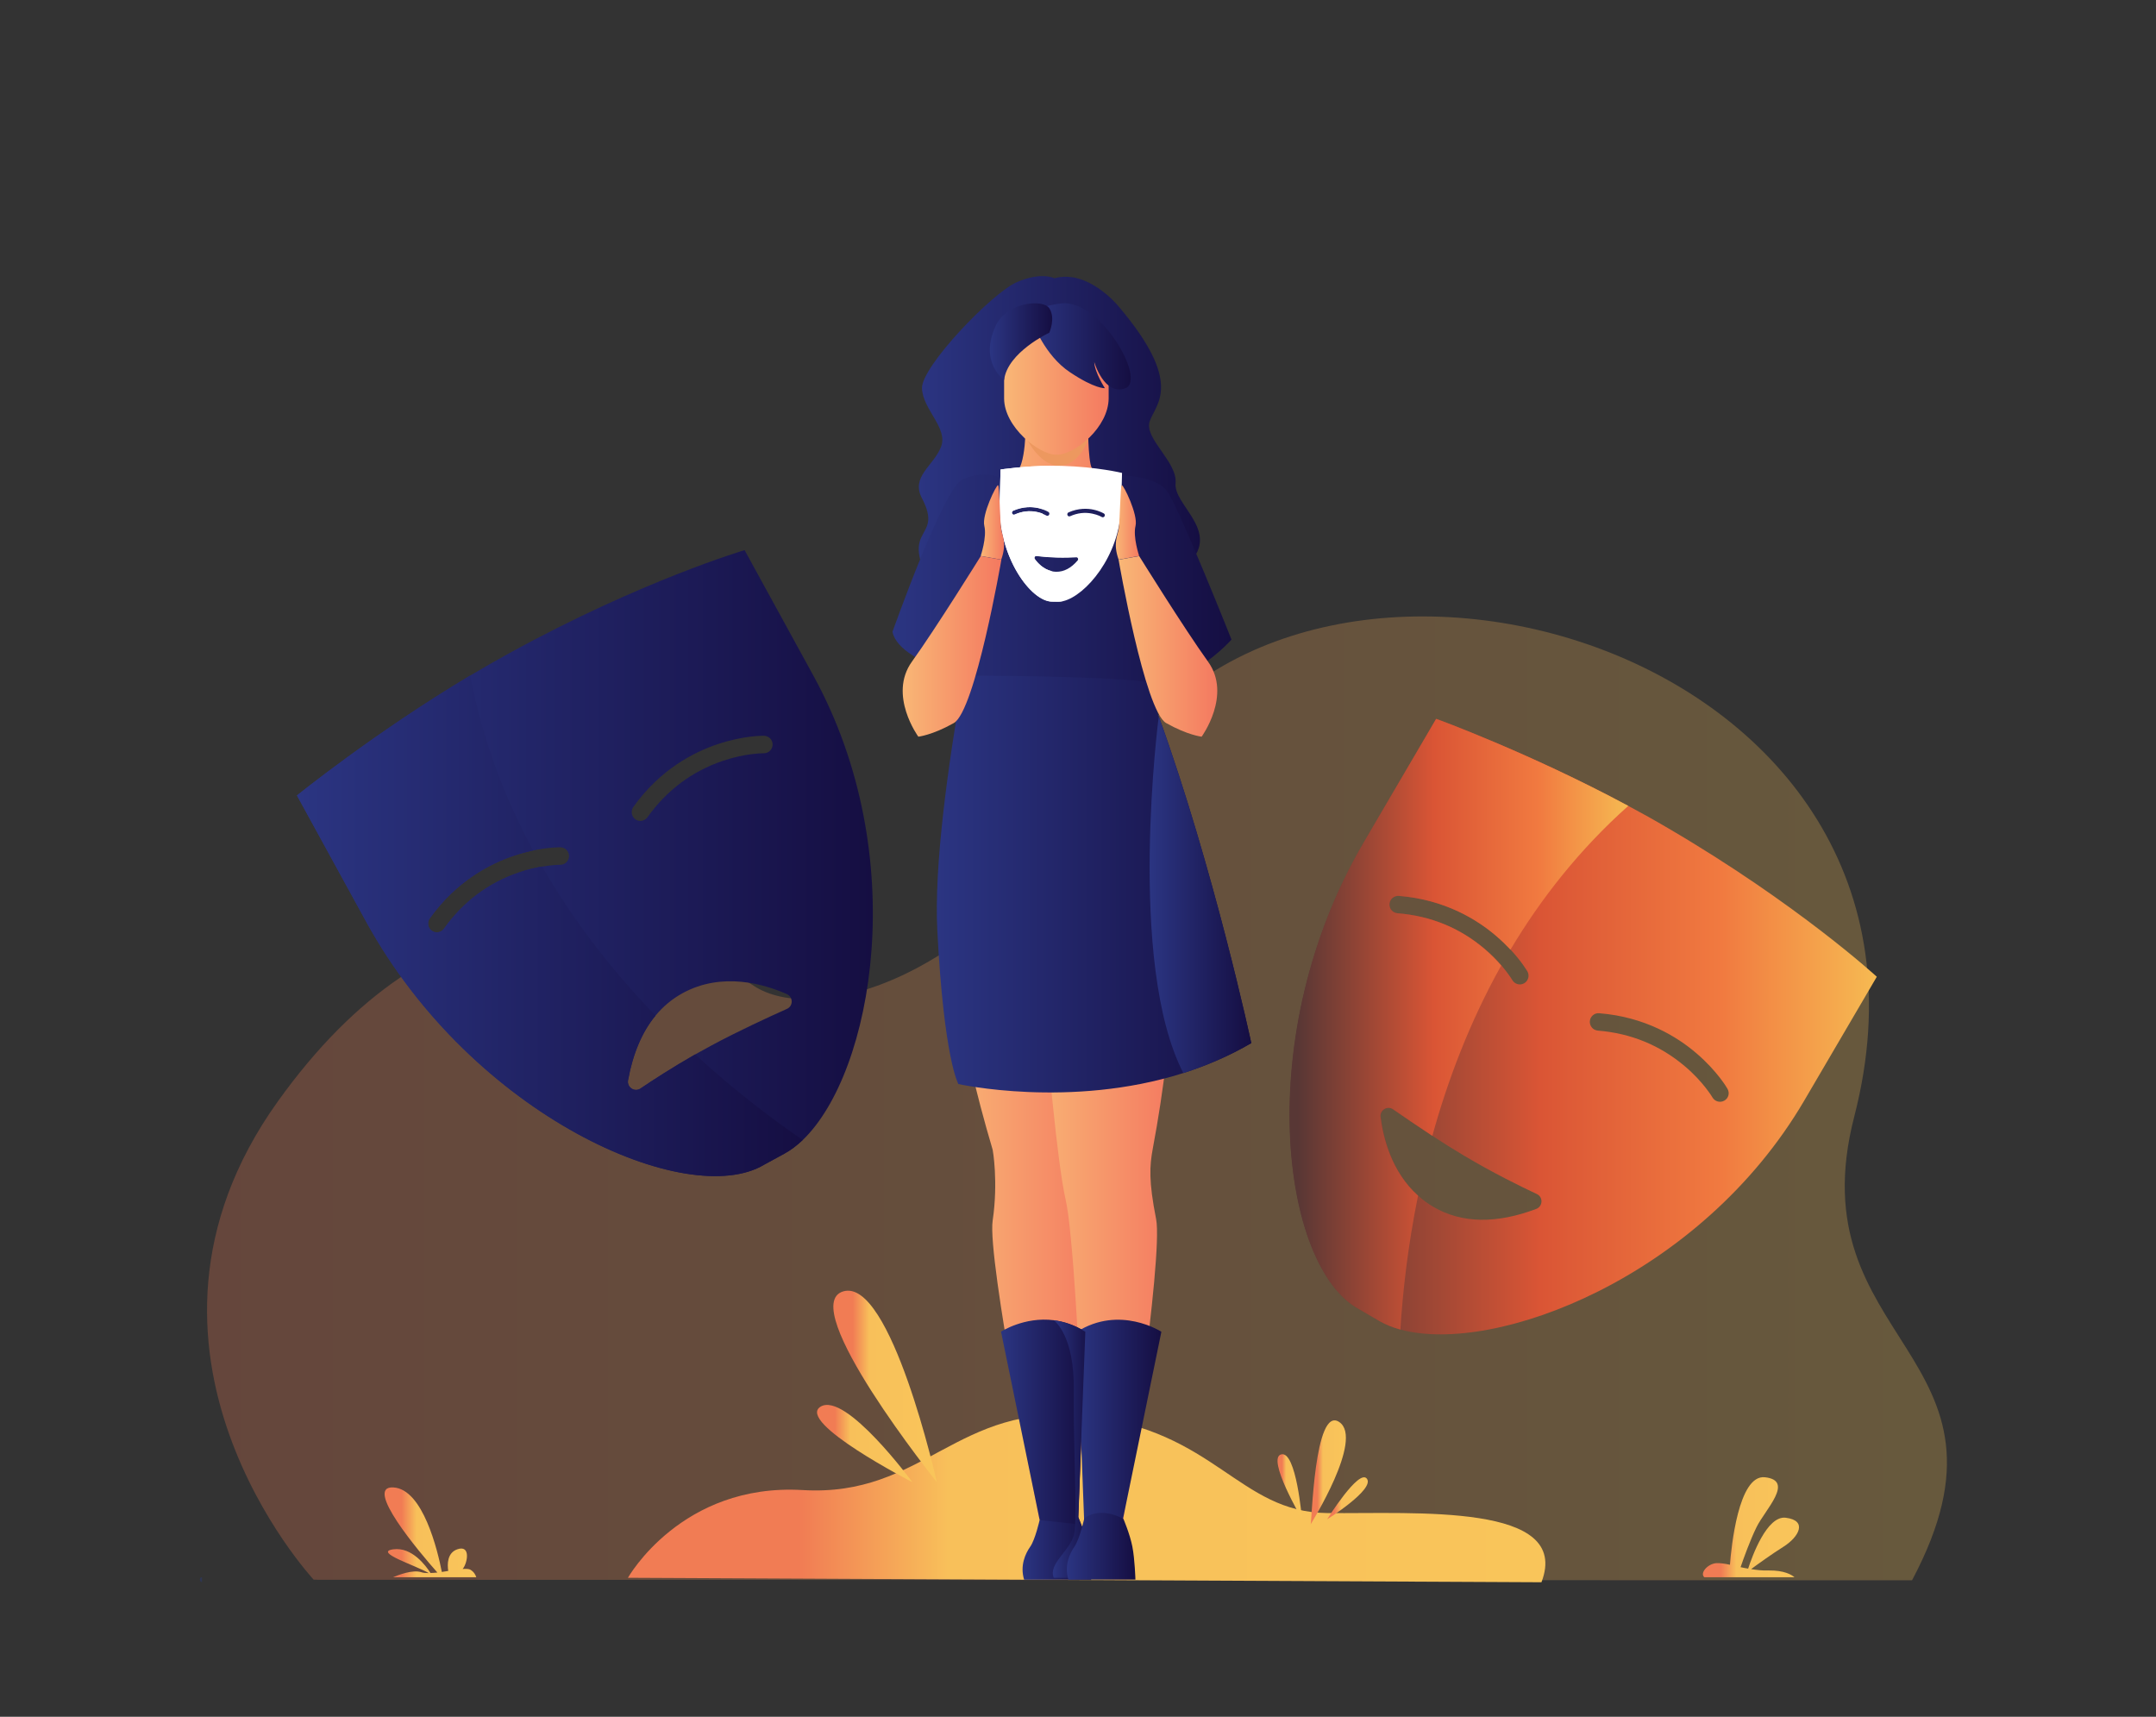 <?xml version="1.0" encoding="utf-8"?>
<!-- Generator: Adobe Illustrator 25.0.1, SVG Export Plug-In . SVG Version: 6.00 Build 0)  -->
<svg version="1.1" id="Livello_1" xmlns="http://www.w3.org/2000/svg" xmlns:xlink="http://www.w3.org/1999/xlink" x="0px" y="0px"
	 viewBox="0 0 1885 1501" style="enable-background:new 0 0 1885 1501;" xml:space="preserve">
<rect x="0" y="0" width="1885" height="1501" fill="#333333" stroke="none"/>
<style type="text/css">
	.st0{opacity:0.26;fill:url(#SVGID_1_);}
	.st1{fill:#BFC8D6;}
	.st2{fill:#FFFFFF;}
	.st3{fill:url(#SVGID_2_);}
	.st4{opacity:0.8;}
	.st5{fill:url(#SVGID_3_);}
	.st6{fill:url(#SVGID_4_);}
	.st7{fill:url(#SVGID_5_);}
	.st8{fill:url(#SVGID_6_);}
	.st9{fill:url(#SVGID_7_);}
	.st10{fill:url(#SVGID_8_);}
	.st11{fill:url(#SVGID_9_);}
	.st12{fill:url(#SVGID_10_);}
	.st13{opacity:0.3;fill:url(#SVGID_11_);}
	.st14{fill:url(#SVGID_12_);}
	.st15{opacity:0.3;fill:url(#SVGID_13_);}
	.st16{opacity:0.9;fill:#D8DEE8;}
	.st17{fill:url(#SVGID_14_);}
	.st18{opacity:0.3;fill:url(#SVGID_15_);}
	.st19{fill:url(#SVGID_16_);}
	.st20{fill:url(#SVGID_17_);}
	.st21{opacity:0.3;fill:url(#SVGID_18_);}
	.st22{fill:url(#SVGID_19_);}
	.st23{fill:url(#SVGID_20_);}
	.st24{fill:url(#SVGID_21_);}
	.st25{fill:url(#SVGID_22_);}
	.st26{fill:url(#SVGID_23_);}
	.st27{opacity:0.3;fill:url(#SVGID_24_);}
	.st28{fill:url(#SVGID_25_);}
	.st29{fill:url(#SVGID_26_);}
	.st30{fill:url(#SVGID_27_);}
	.st31{fill:url(#SVGID_28_);}
	.st32{fill:url(#SVGID_29_);}
	.st33{fill:url(#SVGID_30_);}
	.st34{fill:url(#SVGID_31_);}
	.st35{fill:url(#SVGID_32_);}
	.st36{opacity:0.3;fill:url(#SVGID_33_);}
	.st37{fill:url(#SVGID_34_);}
	.st38{fill:url(#SVGID_35_);}
	.st39{opacity:0.26;fill:url(#SVGID_36_);}
	.st40{fill:url(#SVGID_37_);}
	.st41{fill:url(#SVGID_38_);}
	.st42{fill:url(#SVGID_39_);}
	.st43{fill:url(#SVGID_40_);}
	.st44{fill:url(#SVGID_41_);}
	.st45{fill:url(#SVGID_42_);}
	.st46{fill:url(#SVGID_43_);}
	.st47{fill:url(#SVGID_44_);}
	.st48{fill:url(#SVGID_45_);}
	.st49{fill:url(#SVGID_46_);}
	.st50{fill:url(#SVGID_47_);}
	.st51{fill:url(#SVGID_48_);}
	.st52{fill:url(#SVGID_49_);}
	.st53{fill:url(#SVGID_50_);}
	.st54{fill:url(#SVGID_51_);}
	.st55{fill:url(#SVGID_52_);}
	.st56{fill:url(#SVGID_53_);}
	.st57{fill:url(#SVGID_54_);}
	.st58{fill:url(#SVGID_55_);}
	.st59{fill:url(#SVGID_56_);}
	.st60{fill:url(#SVGID_57_);}
	.st61{fill:url(#SVGID_58_);}
	.st62{fill:url(#SVGID_59_);}
	.st63{fill:url(#SVGID_60_);}
	.st64{fill:url(#SVGID_61_);}
	.st65{fill:url(#SVGID_62_);}
	.st66{fill:url(#SVGID_63_);}
	.st67{fill:url(#SVGID_64_);}
	.st68{fill:url(#SVGID_65_);}
	.st69{fill:url(#SVGID_66_);}
	.st70{fill:url(#SVGID_67_);}
	.st71{fill:url(#SVGID_68_);}
	.st72{fill:url(#SVGID_69_);}
	.st73{fill:url(#SVGID_70_);}
	.st74{fill:url(#SVGID_71_);}
	.st75{fill:url(#SVGID_72_);}
	.st76{opacity:0.6;fill:#FFFFFF;}
	.st77{opacity:0.26;fill:url(#SVGID_73_);}
	.st78{fill:url(#SVGID_74_);}
	.st79{opacity:0.3;fill:url(#SVGID_75_);}
	.st80{fill:url(#SVGID_76_);}
	.st81{fill:url(#SVGID_77_);}
	.st82{opacity:0.3;fill:url(#SVGID_78_);}
	.st83{fill:url(#SVGID_79_);}
	.st84{fill:url(#SVGID_80_);}
	.st85{clip-path:url(#SVGID_82_);fill:url(#SVGID_83_);}
	.st86{opacity:0.3;clip-path:url(#SVGID_82_);fill:url(#SVGID_84_);}
	.st87{fill:url(#SVGID_85_);}
	.st88{fill:url(#SVGID_86_);}
	.st89{fill:url(#SVGID_87_);}
	.st90{fill:url(#SVGID_88_);}
	.st91{fill:url(#SVGID_89_);}
	.st92{fill:url(#SVGID_90_);}
	.st93{fill:url(#SVGID_91_);}
	.st94{fill:url(#SVGID_92_);}
	.st95{fill:url(#SVGID_93_);}
	.st96{fill:url(#SVGID_94_);}
	.st97{fill:url(#SVGID_95_);}
	.st98{fill:url(#SVGID_96_);}
	.st99{fill:#26264F;}
	.st100{fill:url(#SVGID_97_);}
	.st101{fill:url(#SVGID_98_);}
	.st102{fill:url(#SVGID_99_);}
	.st103{fill:url(#SVGID_100_);}
	.st104{fill:url(#SVGID_101_);}
	.st105{opacity:0.3;fill:url(#SVGID_102_);}
	.st106{fill:url(#SVGID_103_);}
	.st107{fill:url(#SVGID_104_);}
	.st108{fill:url(#SVGID_105_);}
	.st109{fill:url(#SVGID_106_);}
	.st110{fill:url(#SVGID_107_);}
	.st111{fill:url(#SVGID_108_);}
	.st112{fill:url(#SVGID_109_);}
	.st113{fill:url(#SVGID_110_);}
	.st114{fill:url(#SVGID_111_);}
	.st115{opacity:0.3;fill:url(#SVGID_112_);}
	.st116{fill:url(#SVGID_113_);}
	.st117{fill:url(#SVGID_114_);}
	.st118{fill:url(#SVGID_115_);}
	.st119{fill:url(#SVGID_116_);}
	.st120{fill:url(#SVGID_117_);}
	.st121{fill:url(#SVGID_118_);}
	.st122{fill:url(#SVGID_119_);}
	.st123{fill:url(#SVGID_120_);}
	.st124{fill:url(#SVGID_121_);}
	.st125{opacity:0.26;fill:url(#SVGID_122_);}
	.st126{fill:url(#SVGID_123_);}
	.st127{fill:url(#SVGID_124_);}
	.st128{fill:url(#SVGID_125_);}
	.st129{fill:url(#SVGID_126_);}
	.st130{fill:url(#SVGID_127_);}
	.st131{fill:url(#SVGID_128_);}
	.st132{fill:url(#SVGID_129_);}
	.st133{fill:url(#SVGID_130_);}
	.st134{fill:url(#SVGID_131_);}
	.st135{fill:#ED985F;}
	.st136{fill:url(#SVGID_132_);}
	.st137{fill:#FFB27D;}
	.st138{fill:url(#SVGID_133_);}
	.st139{fill:url(#SVGID_134_);}
	.st140{fill:url(#SVGID_135_);}
	.st141{fill:url(#SVGID_136_);}
	.st142{fill:url(#SVGID_137_);}
	.st143{fill:url(#SVGID_138_);}
	.st144{fill:url(#SVGID_139_);}
	.st145{fill:url(#SVGID_140_);}
	.st146{fill:url(#SVGID_141_);}
	.st147{fill:url(#SVGID_142_);}
	.st148{fill:url(#SVGID_143_);}
	.st149{fill:url(#SVGID_144_);}
	.st150{fill:url(#SVGID_145_);}
	.st151{fill:url(#SVGID_146_);}
	.st152{fill:url(#SVGID_147_);}
	.st153{fill:url(#SVGID_148_);}
	.st154{fill:url(#SVGID_149_);}
	.st155{fill:url(#SVGID_150_);}
	.st156{fill:url(#SVGID_151_);}
	.st157{fill:url(#SVGID_152_);}
	.st158{fill:url(#SVGID_153_);}
	.st159{fill:#2E3552;}
</style>
<g>
	<linearGradient id="SVGID_1_" gradientUnits="userSpaceOnUse" x1="180.965" y1="960.311" x2="1702.193" y2="960.311">
		<stop  offset="5.618000e-03" style="stop-color:#F17C54"/>
		<stop  offset="0.802" style="stop-color:#F7B659"/>
		<stop  offset="1" style="stop-color:#F9C55A"/>
	</linearGradient>
	<path class="st0" d="M274.3,1381.2c0,0-186.9-200.7-31.6-417.9c137.8-192.8,298.4-179.6,416.3-101.4c50.2,33.3,194.9,4.1,318.1-192
		c168-267.5,750.3-105.3,644.1,306.3c-51.4,199.2,156.4,206.4,50.5,405.5L274.3,1381.2z"/>
	<g>
		<linearGradient id="SVGID_2_" gradientUnits="userSpaceOnUse" x1="548.988" y1="1310.028" x2="1351.131" y2="1310.028">
			<stop  offset="0.187" style="stop-color:#F17C54"/>
			<stop  offset="0.326" style="stop-color:#F7B659"/>
			<stop  offset="0.349" style="stop-color:#F8C05A"/>
			<stop  offset="1" style="stop-color:#F9C55A"/>
		</linearGradient>
		<path class="st3" d="M549,1379.5c0,0,46.7-83,152.8-76.7c106.1,6.3,134.8-77.1,247.6-64.6c112.9,12.5,133.7,83.9,210.9,84.7
			c77.1,0.8,214.2-9.1,187.4,60.5L549,1379.5z"/>
	</g>
	<g>
		<g>
			<linearGradient id="SVGID_3_" gradientUnits="userSpaceOnUse" x1="259.662" y1="754.693" x2="763.132" y2="754.693">
				<stop  offset="0" style="stop-color:#2B3582"/>
				<stop  offset="1" style="stop-color:#150E42"/>
			</linearGradient>
			<path class="st5" d="M711.3,591L651,481c0,0-90,26.6-205.2,89.8c-11.7,6.4-23.3,13.1-34.6,19.8c-84,50.2-151.5,104.9-151.5,104.9
				l60.3,110c93.6,170.7,281.5,252.9,348.2,212.8l17.6-9.6c5.5-3,10.9-7.1,16.1-12C763.2,937.8,797.6,748.5,711.3,591z M553.7,705.6
				c23.4-32.9,53.1-48.1,73.9-55c22.6-7.6,39.7-7.3,40.4-7.3c4.2,0.1,7.6,3.6,7.5,7.8c-0.1,4.2-3.6,7.6-7.8,7.5h-0.2
				c-1.8,0-16.6,0.2-35.7,6.7c-26.8,9.1-48.9,25.7-65.7,49.2c-0.7,1-1.6,1.7-2.6,2.3c-2.5,1.4-5.6,1.3-8.1-0.5
				C552.1,713.8,551.3,709,553.7,705.6z M453.9,762.8c-26.8,9.1-48.9,25.7-65.7,49.2c-0.7,1-1.6,1.7-2.6,2.3
				c-2.5,1.4-5.6,1.3-8.1-0.5c-3.4-2.4-4.2-7.2-1.8-10.7c23.4-32.9,53.1-48.1,73.9-55c6-2,11.5-3.4,16.5-4.5
				c13.9-2.9,23.3-2.8,23.9-2.8c4.2,0.1,7.6,3.6,7.5,7.8c-0.1,4.2-3.6,7.6-7.8,7.5h-0.1c-0.9,0-6.8,0.1-15.6,1.6
				C468.3,758.6,461.4,760.2,453.9,762.8z M560,951.7c-5.2,3.5-12-1-10.9-7.2c4.2-23.2,12.2-42.2,24-56.5c6.6-8,14.5-14.6,23.6-19.6
				c34.8-19.1,72-7.8,91.3,0.8c5.6,2.5,5.6,10.4,0,12.9c-16.1,7.2-43.8,20-66.2,32.1c-4.8,2.6-9.4,5.2-14,7.7
				C587.9,933.3,570.9,944.3,560,951.7z"/>
			<linearGradient id="SVGID_4_" gradientUnits="userSpaceOnUse" x1="259.662" y1="809.501" x2="701.813" y2="809.501">
				<stop  offset="0" style="stop-color:#2B3582"/>
				<stop  offset="1" style="stop-color:#150E42"/>
			</linearGradient>
			<path class="st6" d="M701.8,996.7c-5.2,5-10.6,9-16.1,12l-17.6,9.6c-66.8,40.1-254.7-42.1-348.2-212.8l-60.3-110
				c0,0,67.5-54.7,151.5-104.9c10.7,56.2,30.3,107.2,55,152.9v0c-5,1.1-10.6,2.5-16.5,4.5c-20.8,7-50.5,22.1-73.9,55
				c-2.4,3.4-1.6,8.2,1.8,10.7c2.5,1.8,5.6,1.8,8.1,0.5c1-0.5,1.9-1.3,2.6-2.3c16.7-23.5,38.8-40.1,65.7-49.2
				c7.5-2.6,14.4-4.1,20.1-5.1c28.9,50.3,63.8,93.8,99.1,130.4c-11.8,14.3-19.7,33.3-24,56.5c-1.1,6.2,5.7,10.7,10.9,7.2
				c10.9-7.4,27.9-18.4,47.8-29.8l0,0C642.1,953.5,675.2,978.5,701.8,996.7z"/>
		</g>
	</g>
	<g>
		<g>
			<linearGradient id="SVGID_5_" gradientUnits="userSpaceOnUse" x1="1127.629" y1="897.593" x2="1640.895" y2="897.593">
				<stop  offset="2.247200e-02" style="stop-color:#583735"/>
				<stop  offset="0.427" style="stop-color:#DA5535"/>
				<stop  offset="0.736" style="stop-color:#F17A40"/>
				<stop  offset="1" style="stop-color:#F6BA52"/>
			</linearGradient>
			<path class="st7" d="M1458.4,724.1c-11.5-6.8-23.2-13.3-34.8-19.5c-86.2-46.3-167.8-76.1-167.8-76.1l-63.4,108.2
				c-98.4,168-72.4,371.4-3.7,408.1l17.3,10.1c5.4,3.2,11.6,5.7,18.6,7.6c82.1,22.4,262.1-45.3,352.9-200.3l63.4-108.2
				C1640.9,854,1571.9,790.5,1458.4,724.1z M1214.9,790.3c0.3-4.2,4-7.3,8.2-7c40.2,3.2,68.5,20.8,85.2,35.1
				c4.8,4.1,8.9,8.1,12.4,11.9c9.7,10.4,14.4,18.6,14.7,19c2.1,3.7,0.8,8.3-2.8,10.4c-3.7,2.1-8.3,0.8-10.4-2.8c0-0.1-2-3.4-6-8.5
				c-1-1.3-2.1-2.7-3.4-4.2c-3.8-4.4-8.7-9.5-14.7-14.6c-21.6-18.3-47.2-28.8-75.9-31.1c-1.2-0.1-2.3-0.5-3.3-1
				C1216.3,796.1,1214.7,793.4,1214.9,790.3z M1343.1,1057c-34.5,13-64.8,12.8-89.7-1.7c-5-2.9-9.5-6.2-13.4-9.8
				c-23.4-20.9-30.6-51-32.8-68.9c-0.7-6,6-10.1,11-6.6c8.6,6,21,14.5,34.3,23.2c9,5.9,18.4,11.8,27.3,17.1
				c25.2,15,49.2,26.8,63.9,33.7C1349.3,1046.6,1349,1054.8,1343.1,1057z M1507.6,962.3c-3.7,2.1-8.3,0.8-10.4-2.8
				c0-0.1-2-3.4-6-8.5c-4-5.1-10-11.9-18.2-18.8c-21.6-18.3-47.2-28.8-75.9-31.1c-1.2-0.1-2.3-0.5-3.3-1c-2.4-1.4-4-4.2-3.8-7.2
				c0.3-4.2,4-7.4,8.2-7c40.2,3.2,68.5,20.8,85.1,35.1c18.1,15.5,26.7,30.3,27,30.9C1512.5,955.6,1511.3,960.2,1507.6,962.3z"/>
			<linearGradient id="SVGID_6_" gradientUnits="userSpaceOnUse" x1="1127.629" y1="895.498" x2="1423.631" y2="895.498">
				<stop  offset="2.247200e-02" style="stop-color:#583735"/>
				<stop  offset="0.427" style="stop-color:#DA5535"/>
				<stop  offset="0.736" style="stop-color:#F17A40"/>
				<stop  offset="1" style="stop-color:#F6BA52"/>
			</linearGradient>
			<path class="st8" d="M1423.6,704.6c-42.7,38.1-76.4,81.1-103,125.7c0,0,0,0,0,0c-3.5-3.7-7.6-7.8-12.4-11.9
				c-16.6-14.3-44.9-31.9-85.2-35.1c-4.2-0.3-7.9,2.8-8.2,7c-0.2,3,1.3,5.8,3.8,7.2c1,0.6,2.1,0.9,3.3,1
				c28.8,2.3,54.3,12.7,75.9,31.1c6.1,5.2,11,10.3,14.7,14.6c-27.7,49.6-46.9,100.7-60.2,148.9c-13.2-8.7-25.6-17.2-34.3-23.2
				c-5-3.5-11.8,0.6-11,6.6c2.2,17.9,9.4,48,32.8,68.9c-9.1,44.9-13.5,85.3-15.4,117.1c-6.9-1.9-13.1-4.4-18.6-7.6l-17.3-10.1
				c-68.7-36.7-94.7-240.1,3.7-408.1l63.4-108.2C1255.8,628.5,1337.4,658.3,1423.6,704.6z"/>
		</g>
	</g>
	<g>
		<linearGradient id="SVGID_7_" gradientUnits="userSpaceOnUse" x1="825.066" y1="999.125" x2="963.035" y2="999.125">
			<stop  offset="0" style="stop-color:#F9B776"/>
			<stop  offset="1" style="stop-color:#F47960"/>
		</linearGradient>
		<path class="st9" d="M954,796.8c-6.7,102.6-13.9,232-7.9,249.6c7.9,22.9-3.6,283.4-3.6,283.4l-33.9-2.1c0,0-45.7-227-40.7-260.6
			c2.5-16.9,2.5-32.3,1.9-43.6c-0.6-11.2-1.9-18.2-1.9-18.2c-30.9-104.1-40.6-183.8-42.5-237.6c-1.9-53.8,3.9-81.5,3.9-81.5
			L963,668.4C963,668.4,958.6,726.3,954,796.8z"/>
		<linearGradient id="SVGID_8_" gradientUnits="userSpaceOnUse" x1="897.254" y1="996.18" x2="1026.475" y2="996.18">
			<stop  offset="0" style="stop-color:#F9B776"/>
			<stop  offset="1" style="stop-color:#F47960"/>
		</linearGradient>
		<path class="st10" d="M1010.9,664.3c0,0,37.1,126.3-3,339.9c-2.8,15.2-3.7,28.3,2.9,61.7c6.5,33.4-28.6,262.3-28.6,262.3l-32.8,0
			c0,0-7.7-234.9-17.7-279.3C917.1,984.5,897.3,672,897.3,672L1010.9,664.3z"/>
		<linearGradient id="SVGID_9_" gradientUnits="userSpaceOnUse" x1="803.355" y1="376.831" x2="1049.228" y2="376.831">
			<stop  offset="0" style="stop-color:#2B3582"/>
			<stop  offset="1" style="stop-color:#150E42"/>
		</linearGradient>
		<path class="st11" d="M921.8,243.3c0,0-11.1-6-32.8,3.4c-21.7,9.4-83.6,74-82.9,92.8c0.7,18.8,23.1,34.7,16.6,51.3
			c-6.5,16.6-26.6,25.9-16.6,44.9c18.9,36.2-19.1,23.8,6.1,72.4c6.8,13.2,222.5-9.3,230.2-18.8c21.8-26.8-16.4-48.2-14.6-66.8
			c1.8-18.7-27.7-39-22.6-54.2c5.1-15.2,30.4-32.6-27.3-100.5C978,267.9,951.4,235,921.8,243.3z"/>
		<linearGradient id="SVGID_10_" gradientUnits="userSpaceOnUse" x1="865.684" y1="402.118" x2="977.962" y2="402.118">
			<stop  offset="0" style="stop-color:#F9B776"/>
			<stop  offset="1" style="stop-color:#F47960"/>
		</linearGradient>
		<path class="st12" d="M896.7,368.4c0,0,1,41.3-9.9,46.2c-10.9,5-21.1,5.6-21.1,5.6s62.4,35,112.3,0c0,0-19.8-4.3-23.4-10.9
			c-3.6-6.6-3.3-40.9-3.3-40.9H896.7z"/>
		<path class="st135" d="M896.5,381.3c0,0,11,25,28.8,25.8c17.8,0.9,26.1-22.8,26.1-22.8L896.5,381.3z"/>
		<linearGradient id="SVGID_11_" gradientUnits="userSpaceOnUse" x1="877.922" y1="334.765" x2="969.228" y2="334.765">
			<stop  offset="0" style="stop-color:#F9B776"/>
			<stop  offset="1" style="stop-color:#F47960"/>
		</linearGradient>
		<path style="fill:url(#SVGID_11_);" d="M923.6,397.6L923.6,397.6c-15.1,0-45.7-24.2-45.7-49.3v-30.6c0-25.1,20.5-45.7,45.7-45.7h0
			c25.1,0,45.7,20.5,45.7,45.7v30.6C969.2,373.3,940.3,397.6,923.6,397.6z"/>
		<path class="st137" d="M849.8,421.3c0,0,87-10.8,156.4,1.3c0,0,5.1,85.7-6.5,175.9c-1.8,14.1,28.2,87.9,28.2,87.9
			c-6.2,11-150.8,40.1-198.5,0c0,0-3.6,3.5,29.7-82.1C868.3,580.3,812.1,426.9,849.8,421.3z"/>
		<linearGradient id="SVGID_12_" gradientUnits="userSpaceOnUse" x1="819.137" y1="701.733" x2="1094.037" y2="701.733">
			<stop  offset="0" style="stop-color:#2B3582"/>
			<stop  offset="1" style="stop-color:#150E42"/>
		</linearGradient>
		<path class="st14" d="M1094,912c-19.3,11.3-39.4,19.8-59.4,26.2c-99,31.4-196.7,9.6-196.7,9.6s-12.6-21.7-18.4-134.2
			c-5.9-112.4,48.8-351.8,48.8-351.8l138.7-13.4c0,0,17,66.3,11,101.3c-6,35-11.4,58.6-4.9,76.6C1061.5,760.1,1094,912,1094,912z"/>
		<linearGradient id="SVGID_13_" gradientUnits="userSpaceOnUse" x1="894.05" y1="1352.308" x2="953.997" y2="1352.308">
			<stop  offset="0" style="stop-color:#2B3582"/>
			<stop  offset="1" style="stop-color:#150E42"/>
		</linearGradient>
		<path style="fill:url(#SVGID_13_);" d="M954,1381.2h-58.6c-3.8-12.4,1.1-22.9,5.4-29c4.3-6.2,8.1-23,8.1-23
			c11.3-8.8,25.7-5.4,31.4-3.5c1.6,0.5,2.5,0.9,2.5,0.9s0,0,0,0v0c0.2,0.4,6.3,14.6,8.5,25.6c1.8,9,2.4,22.5,2.6,27.3
			C954,1380.6,954,1381.2,954,1381.2z"/>
		<linearGradient id="SVGID_14_" gradientUnits="userSpaceOnUse" x1="780.161" y1="505.514" x2="1076.682" y2="505.514">
			<stop  offset="0" style="stop-color:#2B3582"/>
			<stop  offset="1" style="stop-color:#150E42"/>
		</linearGradient>
		<path class="st17" d="M1076.7,559.2c0,0-15.1,17.3-36.7,28.3c-11.9,6-25.8,10.1-40.3,8.3c-40.9-5.1-158.7-5.1-158.7-5.1
			s-7-1.7-16.2-5c-16.9-6.1-41.3-17.4-44.5-33.3c0,0,0,0,0,0c0.5-1.3,44.4-125.4,61.2-133.2c16.9-7.8,30.3-2.6,30.3-2.6
			s46.6,18.6,99.1-0.9c0,0,38.8-2.3,50.1,14.6C1032,447,1076.2,557.9,1076.7,559.2C1076.7,559.2,1076.7,559.2,1076.7,559.2z"/>
		<linearGradient id="SVGID_15_" gradientUnits="userSpaceOnUse" x1="1005.22" y1="782.201" x2="1094.037" y2="782.201">
			<stop  offset="0" style="stop-color:#2B3582"/>
			<stop  offset="1" style="stop-color:#150E42"/>
		</linearGradient>
		<path style="fill:url(#SVGID_15_);" d="M1094,912c-19.3,11.3-39.4,19.8-59.4,26.2c-49.7-96.4-21.5-311.8-21.5-311.8
			C1061.5,760.1,1094,912,1094,912z"/>
		<linearGradient id="SVGID_16_" gradientUnits="userSpaceOnUse" x1="875.21" y1="1243.263" x2="948.993" y2="1243.263">
			<stop  offset="0" style="stop-color:#2B3582"/>
			<stop  offset="1" style="stop-color:#150E42"/>
		</linearGradient>
		<path class="st19" d="M949,1164.4l-6.2,162.2v0l-0.2,6.1l-2.5-0.3l-31.1-3.3l-33.8-164.8c0,0,20.3-13.3,46.2-10
			C930.2,1155.4,939.5,1158.4,949,1164.4z"/>
		<linearGradient id="SVGID_17_" gradientUnits="userSpaceOnUse" x1="941.655" y1="1243.261" x2="1015.437" y2="1243.261">
			<stop  offset="0" style="stop-color:#2B3582"/>
			<stop  offset="1" style="stop-color:#150E42"/>
		</linearGradient>
		<path class="st20" d="M1015.4,1164.4c0,0-36.3-23.7-73.8,0l6.4,168.3l33.6-3.6L1015.4,1164.4z"/>
		<g>
			<g>
				<path class="st2" d="M928.1,407.3c-3.2-0.1-6.4-0.1-9.5-0.1c-23.3,0.2-43.8,3.3-43.8,3.3l-0.8,29.9c-1.3,46.4,27.4,85.8,46,85.6
					l4.8,0.1c1.5,0,3.1-0.1,4.7-0.5c19.7-4.7,49.5-39.5,50.7-82.2l0.8-29.9C981.1,413.5,959.4,408.2,928.1,407.3z M884.8,449
					c-0.4-0.9,0-2,0.9-2.4c8.8-3.9,16.7-3.5,21.8-2.4c1.5,0.3,2.8,0.7,3.9,1.1c3.2,1.1,5.1,2.2,5.2,2.3c0.9,0.5,1.1,1.6,0.6,2.5
					c-0.5,0.9-1.6,1.1-2.5,0.6c0,0-0.8-0.5-2.2-1.1c-0.4-0.2-0.8-0.3-1.2-0.5c-1.3-0.5-2.9-1-4.8-1.4c-6.6-1.4-13.1-0.6-19.4,2.2
					c-0.3,0.1-0.5,0.2-0.8,0.2C885.8,450.1,885.1,449.7,884.8,449z M942.2,490c-5.7,6.7-12.1,10.1-18.9,9.9c-1.4,0-2.7-0.2-3.9-0.5
					c-7.3-1.7-12.2-7.1-14.7-10.6c-0.8-1.2,0.1-2.8,1.5-2.6c2.5,0.3,6.1,0.6,9.8,0.9c2.6,0.2,5.2,0.4,7.7,0.5c7,0.2,13.3,0,17.2-0.3
					C942.3,487.1,943.1,488.9,942.2,490z M965.7,451.4c-0.5,0.9-1.6,1.1-2.5,0.6c0,0-0.8-0.5-2.2-1.1c-1.4-0.6-3.5-1.3-5.9-1.8
					c-6.6-1.4-13.1-0.6-19.4,2.2c-0.3,0.1-0.5,0.2-0.8,0.2c-0.7,0-1.3-0.4-1.6-1.1c-0.4-0.9,0-2,0.9-2.4c8.8-3.9,16.7-3.5,21.8-2.4
					c5.6,1.2,9,3.3,9.2,3.4C965.9,449.4,966.2,450.5,965.7,451.4z"/>
				<path class="st2" d="M918.6,407.2c-4.6,12.8-6.7,25.7-7.1,38c0,0,0,0,0,0c-1.2-0.4-2.5-0.8-3.9-1.1c-5.1-1.1-13-1.5-21.8,2.4
					c-0.9,0.4-1.3,1.5-0.9,2.4c0.3,0.7,0.9,1.1,1.6,1.1c0.3,0,0.5,0,0.8-0.2c6.3-2.8,12.8-3.6,19.4-2.2c1.9,0.4,3.5,0.9,4.8,1.4
					c-0.1,13.5,1.8,26.4,4.5,38c-3.8-0.3-7.3-0.6-9.8-0.9c-1.4-0.2-2.4,1.5-1.5,2.6c2.5,3.5,7.5,8.9,14.7,10.6
					c3.2,10.4,7,19.4,10.2,26.2c-1.7,0.4-3.3,0.6-4.7,0.5L920,526c-18.6,0.2-47.3-39.3-46-85.6l0.8-29.9
					C874.8,410.5,895.3,407.4,918.6,407.2z"/>
			</g>
		</g>
		<linearGradient id="SVGID_18_" gradientUnits="userSpaceOnUse" x1="975.492" y1="456.845" x2="996.034" y2="456.845">
			<stop  offset="0" style="stop-color:#F9B776"/>
			<stop  offset="1" style="stop-color:#F47960"/>
		</linearGradient>
		<path style="fill:url(#SVGID_18_);" d="M996,486.1c0,0-5.6-16.5-3.2-26.3c2.4-9.8-10.6-36.1-12-35.6c-1.4,0.5-1.5,31.1-2.8,38.6
			c-1.1,6.3-4.9,12.5,0,26.5L996,486.1z"/>
		<linearGradient id="SVGID_19_" gradientUnits="userSpaceOnUse" x1="857.38" y1="456.845" x2="877.922" y2="456.845">
			<stop  offset="0" style="stop-color:#F9B776"/>
			<stop  offset="1" style="stop-color:#F47960"/>
		</linearGradient>
		<path class="st22" d="M857.4,486.1c0,0,5.6-16.5,3.2-26.3c-2.4-9.8,10.6-36.1,12-35.6c1.4,0.5,1.5,31.1,2.8,38.6
			c1.1,6.3,4.9,12.5,0,26.5L857.4,486.1z"/>
		<linearGradient id="SVGID_20_" gradientUnits="userSpaceOnUse" x1="789.141" y1="565.098" x2="875.452" y2="565.098">
			<stop  offset="0" style="stop-color:#F9B776"/>
			<stop  offset="1" style="stop-color:#F47960"/>
		</linearGradient>
		<path class="st23" d="M875.5,489.4c0,0-22.8,132.2-41.6,142.8c-18.8,10.6-31,11.9-31,11.9s-26.6-36.4-5.6-65.6
			c21-29.2,60.2-92.3,60.2-92.3L875.5,489.4z"/>
		<linearGradient id="SVGID_21_" gradientUnits="userSpaceOnUse" x1="977.962" y1="565.098" x2="1064.274" y2="565.098">
			<stop  offset="0" style="stop-color:#F9B776"/>
			<stop  offset="1" style="stop-color:#F47960"/>
		</linearGradient>
		<path class="st24" d="M978,489.4c0,0,22.8,132.2,41.6,142.8c18.8,10.6,31,11.9,31,11.9s26.6-36.4,5.6-65.6
			c-21-29.2-60.2-92.3-60.2-92.3L978,489.4z"/>
		<linearGradient id="SVGID_22_" gradientUnits="userSpaceOnUse" x1="901.869" y1="302.783" x2="988.45" y2="302.783">
			<stop  offset="0" style="stop-color:#2B3582"/>
			<stop  offset="1" style="stop-color:#150E42"/>
		</linearGradient>
		<path class="st25" d="M903.2,282.4c0,0,10,28.2,32.2,43c22.1,14.8,30.6,14,30.6,14s-8.9-13.7-9.3-22.9c0,0,8.8,30.1,27.3,22.9
			c18.5-7.1-22.2-78.4-56.3-74.1C893.4,269.6,903.2,282.4,903.2,282.4z"/>
		<linearGradient id="SVGID_23_" gradientUnits="userSpaceOnUse" x1="865.457" y1="298.62" x2="919.981" y2="298.62">
			<stop  offset="0" style="stop-color:#2B3582"/>
			<stop  offset="1" style="stop-color:#150E42"/>
		</linearGradient>
		<path class="st26" d="M917.4,290.9c0,0-36.6,17.1-39.5,41.3c0,0-22.5-15.4-7.1-47.9c9.5-20,41.3-23.3,46.7-14.6
			C923.1,278.3,917.4,290.9,917.4,290.9z"/>
		<linearGradient id="SVGID_24_" gradientUnits="userSpaceOnUse" x1="920.525" y1="1266.894" x2="953.934" y2="1266.894">
			<stop  offset="0" style="stop-color:#2B3582"/>
			<stop  offset="1" style="stop-color:#150E42"/>
		</linearGradient>
		<path style="fill:url(#SVGID_24_);" d="M953.9,1379.5h-32.6c-5.1-12.1,14.1-23.4,17.6-37.5c0.5-2.1,0.9-5.4,1.1-9.5
			c0.1-2,0.2-4.3,0.2-6.8c0.5-25.5-1.9-71.7-1.4-109.9c0.7-48-16.6-60.7-17.5-61.4c8.7,1.1,18.1,4.1,27.6,10l-6.2,162.2v0
			c0.2,0.4,6.3,14.6,8.5,25.6C953,1361.2,953.7,1374.7,953.9,1379.5z"/>
		<linearGradient id="SVGID_25_" gradientUnits="userSpaceOnUse" x1="932.663" y1="1351.994" x2="992.607" y2="1351.994">
			<stop  offset="0" style="stop-color:#2B3582"/>
			<stop  offset="1" style="stop-color:#150E42"/>
		</linearGradient>
		<path class="st28" d="M948,1327.6c0,0-4.2,18.3-8.5,24.5c-4.3,6.2-9.2,16.6-5.4,29h58.6c0,0-0.5-17.9-2.7-29s-7.8-24.1-7.8-24.1
			S962.4,1316.4,948,1327.6z"/>
	</g>
	<g>
		<linearGradient id="SVGID_26_" gradientUnits="userSpaceOnUse" x1="1488.868" y1="1335.268" x2="1572.824" y2="1335.268">
			<stop  offset="0.187" style="stop-color:#F17C54"/>
			<stop  offset="0.326" style="stop-color:#F7B659"/>
			<stop  offset="0.349" style="stop-color:#F8C05A"/>
			<stop  offset="1" style="stop-color:#F9C55A"/>
		</linearGradient>
		<path class="st29" d="M1568.9,1379h-78.8c-4.2-3.6,2.9-11.7,10.4-12.3c3.2-0.2,7.3,0.4,12,1.4c1.1-14.4,7.3-79.1,30.6-76.5
			c26.2,2.9,0,28.5-7.4,43.7c-5.5,11.2-11.3,27.3-13.9,34.9c2.1,0.5,4.3,0.9,6.6,1.3c3.5-10.7,16.4-46.6,32.9-44.5
			c19.3,2.4,11.6,16.8-2.1,25.4c-10,6.3-22.4,15.2-28.2,19.5c5,0.8,10.1,1.4,15.4,1.2C1559.8,1372.9,1566.4,1376.8,1568.9,1379z"/>
	</g>
	<g>
		<linearGradient id="SVGID_27_" gradientUnits="userSpaceOnUse" x1="336.162" y1="1339.668" x2="416.312" y2="1339.668">
			<stop  offset="0.187" style="stop-color:#F17C54"/>
			<stop  offset="0.326" style="stop-color:#F7B659"/>
			<stop  offset="0.349" style="stop-color:#F8C05A"/>
			<stop  offset="1" style="stop-color:#F9C55A"/>
		</linearGradient>
		<path class="st30" d="M376.4,1375.3c-4.1-6.4-16.3-22.9-32.5-20.7c-17.7,2.4,19.6,14.1,31,20.8c-2.5,0-4.7-0.2-6.3-0.7
			c-7.6-2.7-20.7,2.5-24.9,4.3h72.7c-0.5-1.7-1.8-4.6-5.2-6.6c-1.2-0.7-3.6-0.8-6.7-0.6c4.3-5.1,7.3-21.4-4.7-17.2
			c-8.8,3.1-8.8,13-7.9,18.9c-1.9,0.3-3.8,0.6-5.6,0.9c-3.6-18.4-16.4-72.5-42.4-73.9c-26.3-1.5,22.3,56.1,38.5,74.4
			C380.2,1375.1,378.2,1375.3,376.4,1375.3z"/>
	</g>
	<g>
		<linearGradient id="SVGID_28_" gradientUnits="userSpaceOnUse" x1="728.601" y1="1212.149" x2="819.137" y2="1212.149">
			<stop  offset="0.187" style="stop-color:#F17C54"/>
			<stop  offset="0.326" style="stop-color:#F7B659"/>
			<stop  offset="0.349" style="stop-color:#F8C05A"/>
			<stop  offset="1" style="stop-color:#F9C55A"/>
		</linearGradient>
		<path class="st31" d="M819.1,1295.9c0,0-40.2-179.3-81.9-166.8C695.5,1141.6,819.1,1295.9,819.1,1295.9z"/>
	</g>
	<g>
		<linearGradient id="SVGID_29_" gradientUnits="userSpaceOnUse" x1="714.383" y1="1262.091" x2="797.721" y2="1262.091">
			<stop  offset="0.187" style="stop-color:#F17C54"/>
			<stop  offset="0.326" style="stop-color:#F7B659"/>
			<stop  offset="0.349" style="stop-color:#F8C05A"/>
			<stop  offset="1" style="stop-color:#F9C55A"/>
		</linearGradient>
		<path class="st32" d="M797.7,1295.9c0,0-58.4-79.5-80.3-66C695.6,1243.4,797.7,1295.9,797.7,1295.9z"/>
	</g>
	<g>
		<linearGradient id="SVGID_30_" gradientUnits="userSpaceOnUse" x1="1145.876" y1="1287.274" x2="1176.714" y2="1287.274">
			<stop  offset="0.187" style="stop-color:#F17C54"/>
			<stop  offset="0.326" style="stop-color:#F7B659"/>
			<stop  offset="0.349" style="stop-color:#F8C05A"/>
			<stop  offset="1" style="stop-color:#F9C55A"/>
		</linearGradient>
		<path class="st33" d="M1145.9,1332.7c1,0.4,3.1-104.2,25-89.4C1192.8,1258,1145.9,1332.7,1145.9,1332.7z"/>
	</g>
	<g>
		<linearGradient id="SVGID_31_" gradientUnits="userSpaceOnUse" x1="1116.969" y1="1299.777" x2="1138.29" y2="1299.777">
			<stop  offset="0.187" style="stop-color:#F17C54"/>
			<stop  offset="0.326" style="stop-color:#F7B659"/>
			<stop  offset="0.349" style="stop-color:#F8C05A"/>
			<stop  offset="1" style="stop-color:#F9C55A"/>
		</linearGradient>
		<path class="st34" d="M1138.3,1328.1c0,0-4.9-59.8-18.1-56.5C1107,1274.8,1138.3,1328.1,1138.3,1328.1z"/>
	</g>
	<g>
		<linearGradient id="SVGID_32_" gradientUnits="userSpaceOnUse" x1="1160.319" y1="1310.028" x2="1195.946" y2="1310.028">
			<stop  offset="0.187" style="stop-color:#F17C54"/>
			<stop  offset="0.326" style="stop-color:#F7B659"/>
			<stop  offset="0.349" style="stop-color:#F8C05A"/>
			<stop  offset="1" style="stop-color:#F9C55A"/>
		</linearGradient>
		<path class="st35" d="M1160.3,1328.4c0,0,27.9-44.8,34.8-35.5C1202.1,1302.2,1160.3,1328.4,1160.3,1328.4z"/>
	</g>
	<path class="st159" d="M176.6,1383.2c-1,0-1.8-0.8-1.8-1.8v-0.6c0-1,0.8-1.8,1.8-1.8"/>
</g>
</svg>
